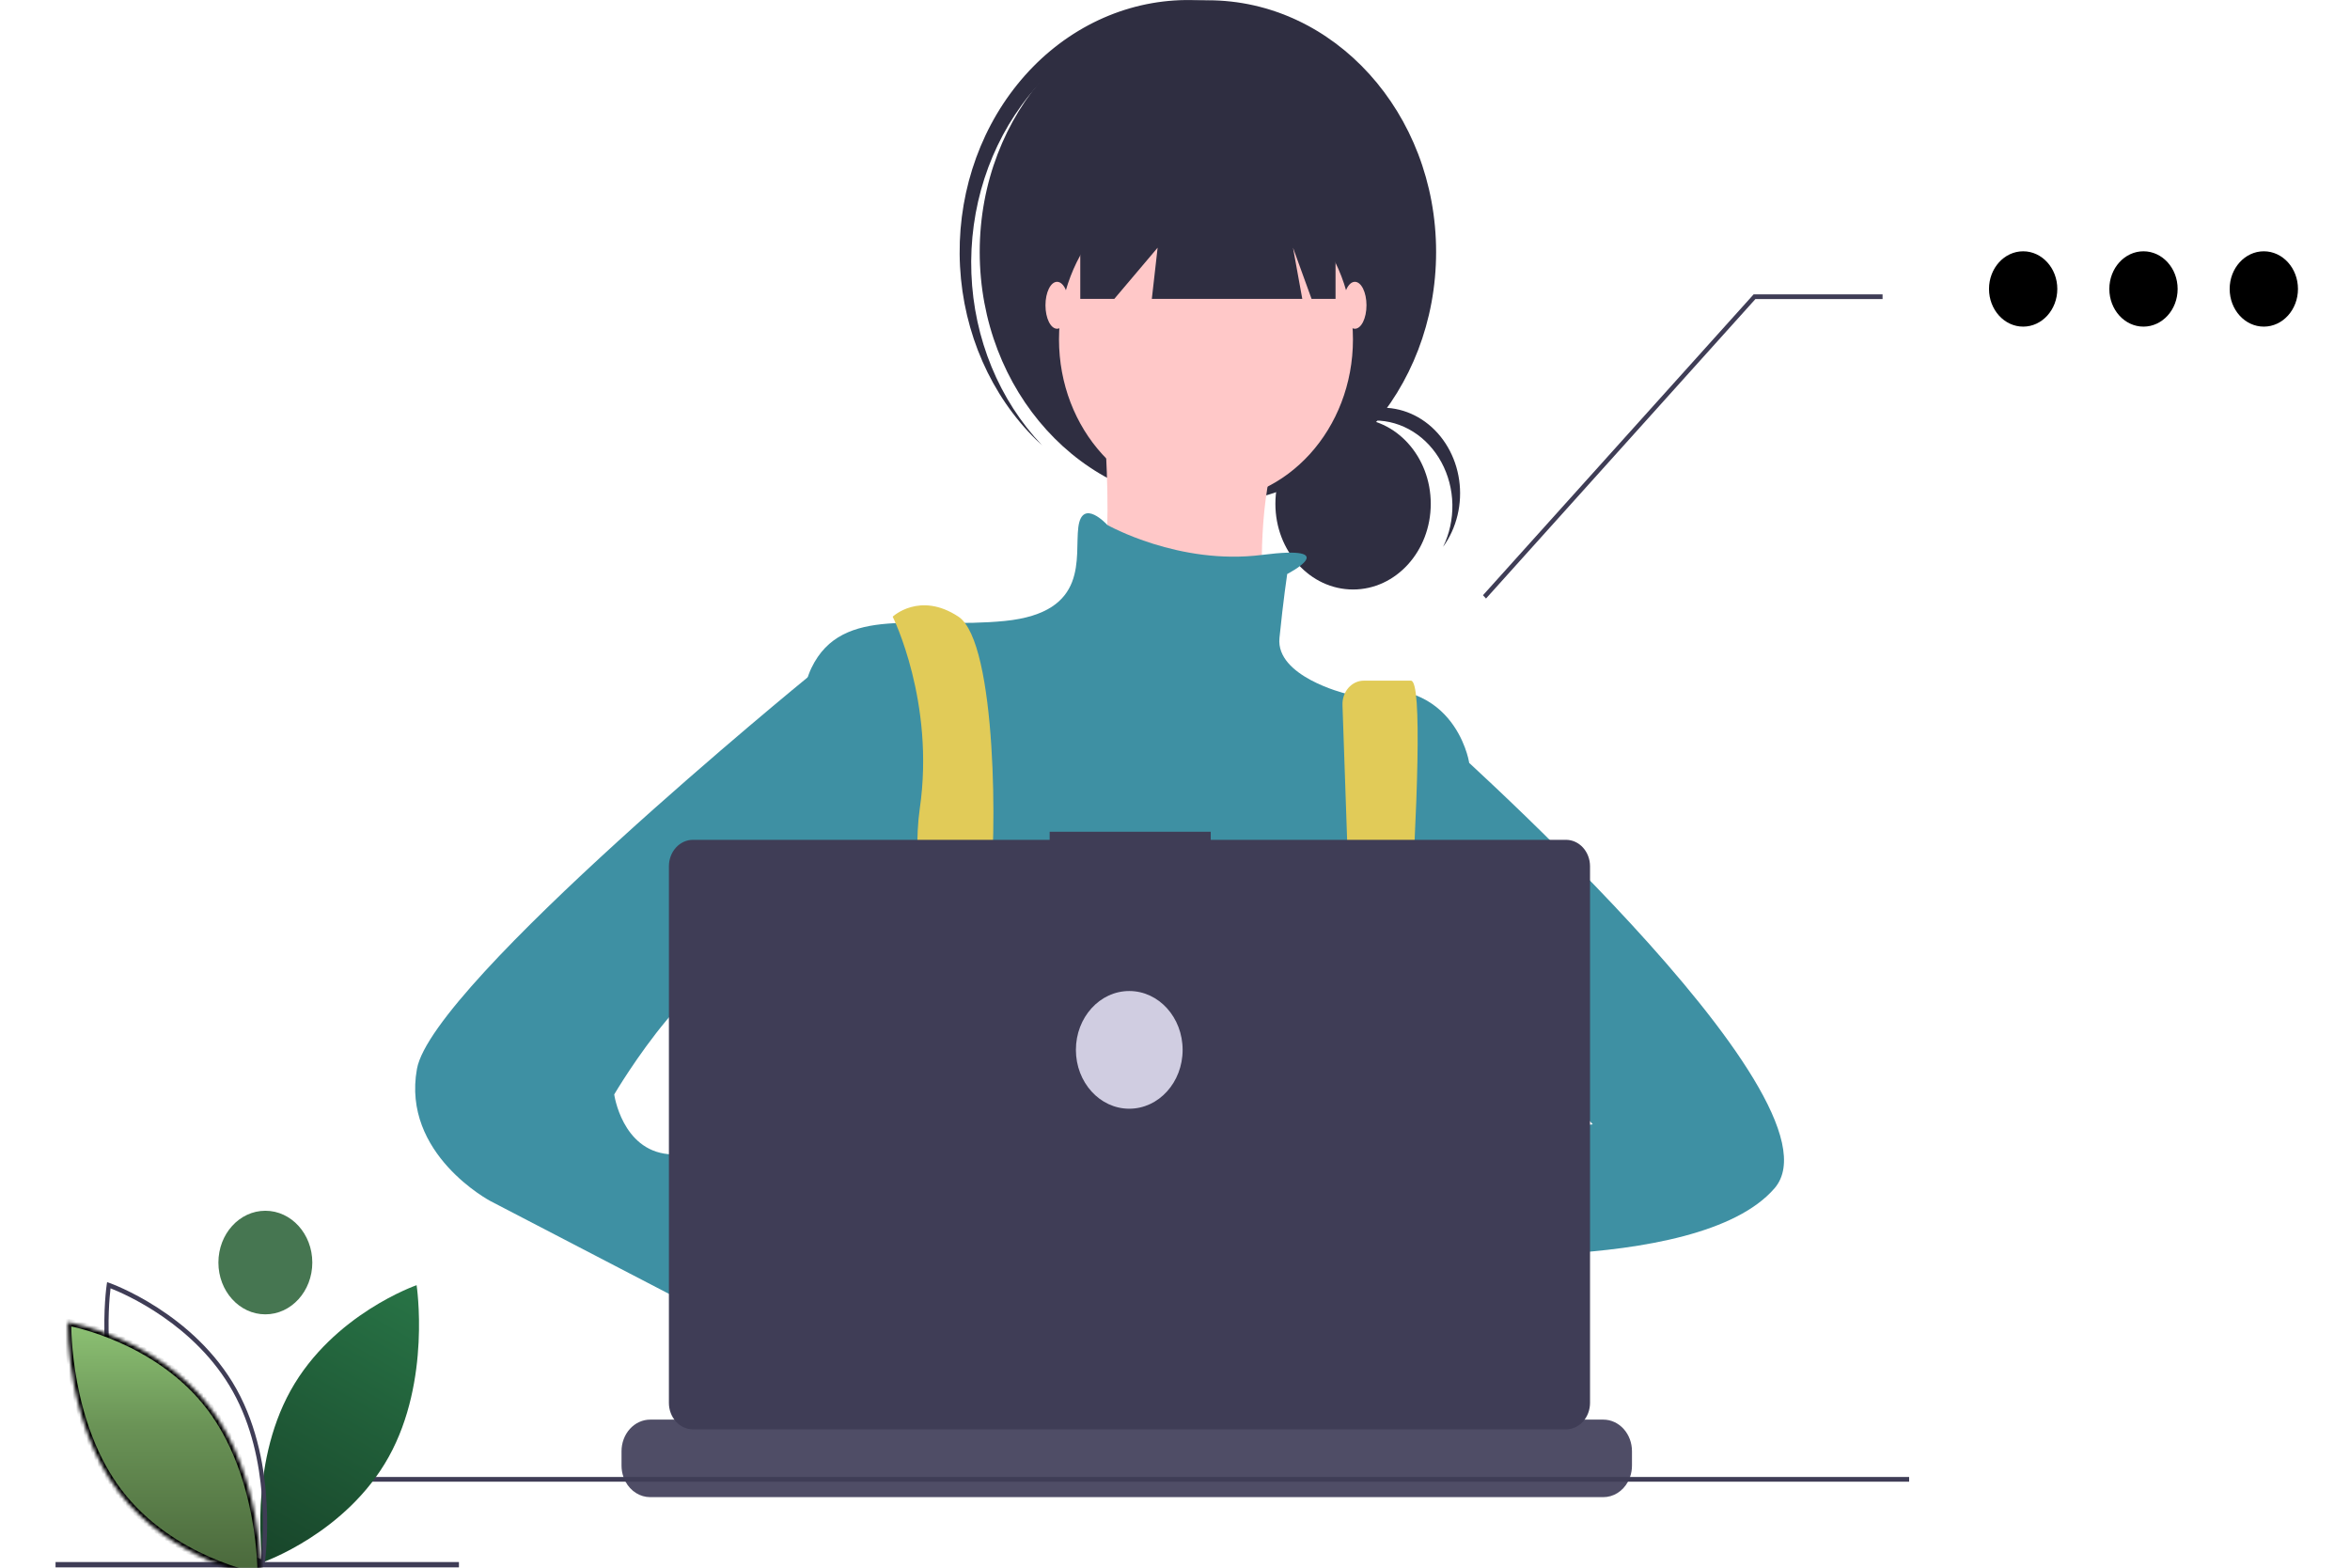 <svg width="664" height="443" viewBox="0 0 664 443" fill="none" xmlns="http://www.w3.org/2000/svg">
<g id="undraw_dev_focus_b9xo (1) 1" clip-path="url(#clip0)">
<g id="lady">
<path id="Vector" d="M382.315 166.555C394.438 166.555 404.265 155.717 404.265 142.348C404.265 128.979 394.438 118.141 382.315 118.141C370.193 118.141 360.365 128.979 360.365 142.348C360.365 155.717 370.193 166.555 382.315 166.555Z" fill="#2F2E41"/>
<path id="Vector_2" d="M388.431 118.807C392.229 118.807 395.963 119.895 399.266 121.963C402.57 124.032 405.33 127.01 407.277 130.607C409.224 134.205 410.292 138.297 410.375 142.486C410.459 146.674 409.555 150.815 407.753 154.503C409.656 151.877 411.042 148.843 411.823 145.593C412.604 142.344 412.763 138.951 412.289 135.63C411.815 132.31 410.719 129.134 409.071 126.307C407.423 123.479 405.259 121.061 402.717 119.207C400.174 117.352 397.31 116.102 394.305 115.536C391.3 114.971 388.222 115.101 385.266 115.92C382.31 116.739 379.54 118.228 377.135 120.292C374.729 122.356 372.74 124.951 371.294 127.91C373.346 125.069 375.952 122.775 378.919 121.199C381.886 119.623 385.137 118.805 388.431 118.807V118.807Z" fill="#2F2E41"/>
<path id="Vector_3" d="M341.299 142.297C376.909 142.297 405.777 110.46 405.777 71.188C405.777 31.915 376.909 0.078 341.299 0.078C305.689 0.078 276.821 31.915 276.821 71.188C276.821 110.46 305.689 142.297 341.299 142.297Z" fill="#2F2E41"/>
<path id="Vector_4" d="M290.694 27.067C301.804 13.288 317.334 4.807 334.007 3.416C350.679 2.025 367.189 7.832 380.052 19.612C379.525 19.059 379.003 18.502 378.455 17.965C365.674 5.439 348.906 -0.974 331.837 0.134C314.769 1.243 298.798 9.782 287.438 23.875C276.078 37.968 270.259 56.46 271.26 75.284C272.261 94.108 280.001 111.723 292.777 124.255C293.325 124.792 293.888 125.298 294.447 125.811C282.333 113.102 275.17 95.699 274.47 77.276C273.77 58.853 279.587 40.85 290.694 27.067V27.067Z" fill="#2F2E41"/>
<path id="Vector_5" d="M340.752 141.694C363.688 141.694 382.28 121.189 382.28 95.895C382.28 70.601 363.688 50.096 340.752 50.096C317.817 50.096 299.224 70.601 299.224 95.895C299.224 121.189 317.817 141.694 340.752 141.694Z" fill="#FFC8C8"/>
<path id="Vector_6" d="M311.246 110.358C311.246 110.358 316.71 165.799 307.967 171.825C299.224 177.851 358.238 186.288 358.238 186.288C358.238 186.288 349.495 126.026 371.352 110.358H311.246Z" fill="#FFC8C8"/>
<path id="Vector_7" d="M363.702 162.183C363.702 162.183 379.975 153.802 356.539 156.787C333.103 159.773 312.882 148.323 312.882 148.323C312.882 148.323 305.782 140.489 304.689 148.925C303.596 157.362 307.967 173.03 283.925 175.441C259.882 177.851 238.025 170.62 229.283 188.698C220.54 206.777 224.911 285.117 224.911 285.117C224.911 285.117 241.304 350.2 254.418 359.842C267.532 369.484 382.28 356.226 382.28 356.226L415.066 291.143V215.213C415.066 215.213 410.694 188.698 380.095 195.93C380.095 195.93 360.424 191.109 361.516 180.262C362.609 169.414 363.702 162.183 363.702 162.183Z" fill="#3E90A3"/>
<path id="Vector_8" d="M258.755 405.9C259.43 402.654 259.883 400.818 259.883 400.818L259.533 398.178L255.933 371.214L254.419 359.841C267.53 353.815 270.811 326.093 270.811 326.093L271.305 325.767L273.543 324.29V324.284L281.576 318.969L281.739 318.863L284.983 321.244L291.575 326.093C314.637 344.796 338.121 344.463 352.614 341.517C361.473 339.714 366.979 336.941 366.979 336.941L382.877 331.094L383.371 330.915L383.86 330.995L393.183 332.551L393.352 332.584L394.124 332.711L391.965 349.172L388.835 373.096C397.103 377.925 404.455 386.997 410.884 398.178C412.307 400.652 413.686 403.226 415.021 405.9C416.758 409.359 418.417 412.957 419.997 416.642C420.19 417.081 420.377 417.526 420.564 417.972C421.173 419.415 421.776 420.872 422.361 422.335H255.86C256.077 420.865 256.294 419.462 256.505 418.111C256.516 418.066 256.524 418.019 256.53 417.972C256.608 417.519 256.68 417.081 256.747 416.642C257.482 412.252 258.194 408.587 258.755 405.9Z" fill="#2F2E41"/>
<path id="Vector_9" d="M252.232 174.235C252.232 174.235 264.254 198.34 259.882 228.471C255.511 258.602 272.996 333.327 272.996 333.327L286.11 329.711C286.11 329.711 277.368 267.039 279.553 252.576C281.739 238.113 281.739 181.467 270.811 174.235C259.882 167.004 252.232 174.235 252.232 174.235Z" fill="#E1CB58"/>
<path id="Vector_10" d="M379.326 199.285L383.92 332.724L392.662 338.75C392.662 338.75 405.23 192.314 398.673 192.314H385.331C384.516 192.314 383.709 192.497 382.959 192.852C382.21 193.207 381.534 193.726 380.972 194.378C380.41 195.03 379.975 195.801 379.692 196.645C379.409 197.489 379.284 198.387 379.326 199.285V199.285Z" fill="#E1CB58"/>
<path id="Vector_11" d="M279.007 330.314C282.025 330.314 284.471 327.616 284.471 324.287C284.471 320.959 282.025 318.261 279.007 318.261C275.989 318.261 273.543 320.959 273.543 324.287C273.543 327.616 275.989 330.314 279.007 330.314Z" fill="#6C63FF"/>
<path id="Vector_12" d="M388.291 336.34C391.309 336.34 393.755 333.642 393.755 330.314C393.755 326.986 391.309 324.287 388.291 324.287C385.273 324.287 382.827 326.986 382.827 330.314C382.827 333.642 385.273 336.34 388.291 336.34Z" fill="#6C63FF"/>
<path id="Vector_13" d="M305.235 38.646V84.445H314.852L327.092 69.982L325.453 84.445H367.964L365.341 69.982L370.587 84.445H377.362V38.646H305.235Z" fill="#2F2E41"/>
<path id="Vector_14" d="M298.678 92.882C300.489 92.882 301.957 89.914 301.957 86.253C301.957 82.592 300.489 79.624 298.678 79.624C296.867 79.624 295.4 82.592 295.4 86.253C295.4 89.914 296.867 92.882 298.678 92.882Z" fill="#FFC8C8"/>
<path id="Vector_15" d="M382.827 92.882C384.638 92.882 386.105 89.914 386.105 86.253C386.105 82.592 384.638 79.624 382.827 79.624C381.016 79.624 379.548 82.592 379.548 86.253C379.548 89.914 381.016 92.882 382.827 92.882Z" fill="#FFC8C8"/>
<path id="Vector_16" d="M405.23 329.711C405.23 329.711 355.506 319.467 352.227 337.545C348.949 355.624 407.416 347.79 407.416 347.79L405.23 329.711Z" fill="#FFC8C8"/>
<path id="Vector_17" d="M404.137 205.572C404.137 205.572 523.257 310.427 501.4 335.737C479.543 361.047 396.487 353.816 396.487 353.816L401.952 323.685L450.037 317.659L425.994 291.143L404.137 293.554V205.572Z" fill="#3E90A3"/>
<path id="Vector_18" d="M228.19 380.331L243.49 393.589C243.49 393.589 254.418 430.951 270.811 420.104C287.203 409.257 255.511 370.689 255.511 370.689L236.932 363.458L228.19 380.331Z" fill="#FFC8C8"/>
<path id="Vector_19" d="M243.49 186.288L228.231 191.352C228.231 191.352 122.184 277.886 117.813 301.991C113.441 326.095 138.577 339.353 138.577 339.353L233.654 388.768L243.49 359.842L198.683 334.532C198.683 334.532 201.962 327.301 188.847 326.095C175.733 324.89 173.548 309.222 173.548 309.222C173.548 309.222 199.776 264.628 213.983 274.27C228.19 283.912 232.561 291.143 232.561 291.143L243.49 186.288Z" fill="#3E90A3"/>
<path id="Vector_20" d="M461.121 410.03V414.068C461.123 415.176 460.937 416.274 460.572 417.307C460.41 417.767 460.215 418.212 459.987 418.637C459.269 419.967 458.249 421.069 457.028 421.834C455.806 422.599 454.426 423.001 453.022 423H183.713C182.308 423.001 180.928 422.599 179.707 421.834C178.486 421.069 177.466 419.967 176.747 418.637C176.52 418.212 176.324 417.767 176.162 417.307C175.797 416.274 175.611 415.176 175.613 414.068V410.03C175.613 408.857 175.822 407.695 176.229 406.612C176.636 405.528 177.233 404.543 177.985 403.713C178.737 402.884 179.63 402.226 180.613 401.777C181.596 401.328 182.649 401.097 183.713 401.098H199.236V399.216C199.236 399.167 199.245 399.118 199.262 399.073C199.279 399.028 199.304 398.987 199.335 398.952C199.366 398.917 199.404 398.89 199.445 398.871C199.486 398.853 199.53 398.843 199.574 398.843H207.673C207.718 398.843 207.762 398.853 207.803 398.871C207.844 398.89 207.881 398.917 207.912 398.952C207.944 398.987 207.969 399.028 207.986 399.073C208.003 399.118 208.011 399.167 208.011 399.216V401.098H213.071V399.216C213.071 399.167 213.08 399.118 213.097 399.073C213.114 399.028 213.138 398.987 213.17 398.952C213.201 398.917 213.238 398.89 213.279 398.871C213.32 398.853 213.364 398.843 213.409 398.843H221.508C221.553 398.843 221.597 398.853 221.638 398.871C221.679 398.89 221.716 398.917 221.747 398.952C221.779 398.987 221.803 399.028 221.82 399.073C221.837 399.118 221.846 399.167 221.846 399.216V401.098H226.912V399.216C226.912 399.167 226.921 399.118 226.937 399.073C226.954 399.028 226.979 398.987 227.011 398.952C227.042 398.917 227.079 398.89 227.12 398.871C227.161 398.853 227.205 398.843 227.25 398.843H235.349C235.393 398.843 235.437 398.853 235.478 398.871C235.519 398.89 235.557 398.917 235.588 398.952C235.619 398.987 235.644 399.028 235.661 399.073C235.678 399.118 235.687 399.167 235.687 399.216V401.098H240.747V399.216C240.747 399.167 240.755 399.118 240.772 399.073C240.789 399.028 240.814 398.987 240.846 398.952C240.877 398.917 240.914 398.89 240.955 398.871C240.996 398.853 241.04 398.843 241.084 398.843H249.184C249.228 398.843 249.272 398.853 249.313 398.871C249.354 398.89 249.392 398.917 249.423 398.952C249.454 398.987 249.479 399.028 249.496 399.073C249.513 399.118 249.522 399.167 249.522 399.216V401.098H254.582V399.216C254.582 399.167 254.59 399.118 254.607 399.073C254.624 399.028 254.649 398.987 254.68 398.952C254.712 398.917 254.749 398.89 254.79 398.871C254.831 398.853 254.875 398.843 254.919 398.843H263.019C263.063 398.843 263.107 398.853 263.148 398.871C263.189 398.89 263.226 398.917 263.258 398.952C263.289 398.987 263.314 399.028 263.331 399.073C263.348 399.118 263.357 399.167 263.357 399.216V401.098H268.422V399.216C268.422 399.167 268.431 399.118 268.448 399.073C268.465 399.028 268.49 398.987 268.521 398.952C268.553 398.917 268.59 398.89 268.631 398.871C268.672 398.853 268.716 398.843 268.76 398.843H276.86C276.904 398.843 276.948 398.853 276.989 398.871C277.03 398.89 277.067 398.917 277.099 398.952C277.13 398.987 277.155 399.028 277.172 399.073C277.189 399.118 277.197 399.167 277.197 399.216V401.098H282.257V399.216C282.257 399.167 282.266 399.118 282.283 399.073C282.3 399.028 282.325 398.987 282.356 398.952C282.387 398.917 282.425 398.89 282.466 398.871C282.507 398.853 282.551 398.843 282.595 398.843H346.04C346.084 398.843 346.128 398.853 346.169 398.871C346.21 398.89 346.247 398.917 346.279 398.952C346.31 398.987 346.335 399.028 346.352 399.073C346.369 399.118 346.378 399.167 346.378 399.216V401.098H351.444V399.216C351.443 399.167 351.452 399.118 351.469 399.073C351.486 399.028 351.511 398.987 351.542 398.952C351.574 398.917 351.611 398.89 351.652 398.871C351.693 398.853 351.737 398.843 351.781 398.843H359.881C359.97 398.844 360.055 398.884 360.119 398.953C360.182 399.023 360.218 399.117 360.218 399.216V401.098H365.278V399.216C365.278 399.167 365.287 399.118 365.304 399.073C365.321 399.028 365.346 398.987 365.377 398.952C365.409 398.917 365.446 398.89 365.487 398.871C365.528 398.853 365.572 398.843 365.616 398.843H373.716C373.76 398.843 373.804 398.853 373.845 398.871C373.886 398.89 373.923 398.917 373.955 398.952C373.986 398.987 374.011 399.028 374.028 399.073C374.045 399.118 374.053 399.167 374.053 399.216V401.098H379.113V399.216C379.113 399.167 379.122 399.118 379.139 399.073C379.156 399.028 379.181 398.987 379.212 398.952C379.243 398.917 379.281 398.89 379.322 398.871C379.363 398.853 379.407 398.843 379.451 398.843H387.55C387.595 398.843 387.639 398.853 387.68 398.871C387.721 398.89 387.758 398.917 387.789 398.952C387.821 398.987 387.846 399.028 387.863 399.073C387.88 399.118 387.888 399.167 387.888 399.216V401.098H392.954V399.216C392.954 399.167 392.963 399.118 392.98 399.073C392.997 399.028 393.021 398.987 393.053 398.952C393.084 398.917 393.121 398.89 393.162 398.871C393.203 398.853 393.247 398.843 393.292 398.843H401.391C401.48 398.844 401.565 398.884 401.627 398.954C401.689 399.024 401.723 399.118 401.723 399.216V401.098H406.789V399.216C406.789 399.167 406.798 399.118 406.814 399.073C406.831 399.028 406.856 398.987 406.888 398.952C406.919 398.917 406.956 398.89 406.997 398.871C407.038 398.853 407.082 398.843 407.127 398.843H415.226C415.271 398.843 415.314 398.853 415.355 398.871C415.396 398.89 415.434 398.917 415.465 398.952C415.496 398.987 415.521 399.028 415.538 399.073C415.555 399.118 415.564 399.167 415.564 399.216V401.098H420.624V399.216C420.624 399.167 420.632 399.118 420.649 399.073C420.666 399.028 420.691 398.987 420.723 398.952C420.754 398.917 420.791 398.89 420.832 398.871C420.873 398.853 420.917 398.843 420.962 398.843H429.061C429.105 398.843 429.149 398.853 429.19 398.871C429.231 398.89 429.269 398.917 429.3 398.952C429.331 398.987 429.356 399.028 429.373 399.073C429.39 399.118 429.399 399.167 429.399 399.216V401.098H453.022C454.085 401.097 455.139 401.328 456.122 401.777C457.104 402.226 457.997 402.884 458.749 403.713C459.502 404.543 460.098 405.528 460.505 406.612C460.912 407.695 461.121 408.857 461.121 410.03V410.03Z" fill="#4F4D66"/>
<path id="Vector_21" d="M539.431 417.303H97.368V418.634H539.431V417.303Z" fill="#3F3D56"/>
<path id="Vector_22" d="M442.479 237.282H342.1V235H296.583V237.282H195.79C193.989 237.282 192.262 238.071 190.989 239.475C189.715 240.879 189 242.784 189 244.77V396.357C189 398.343 189.715 400.248 190.989 401.652C192.262 403.056 193.989 403.845 195.79 403.845H442.479C444.28 403.845 446.007 403.056 447.28 401.652C448.554 400.248 449.269 398.343 449.269 396.357V244.77C449.269 243.787 449.094 242.813 448.752 241.904C448.411 240.996 447.911 240.17 447.28 239.475C446.65 238.78 445.901 238.228 445.078 237.852C444.254 237.475 443.371 237.282 442.479 237.282V237.282Z" fill="#3F3D56"/>
<path id="Vector_23" d="M319.077 313.256C327.404 313.256 334.154 305.811 334.154 296.628C334.154 287.445 327.404 280 319.077 280C310.75 280 304 287.445 304 296.628C304 305.811 310.75 313.256 319.077 313.256Z" fill="#D0CDE1"/>
<path id="Vector_24" d="M129.676 441.337H15.692V442.841H129.676V441.337Z" fill="#3F3D56"/>
<path id="Vector_25" d="M82.104 392.894C70.096 414.515 74.227 441.409 74.227 441.409C74.227 441.409 97.828 433.248 109.836 411.628C121.844 390.007 117.712 363.114 117.712 363.114C117.712 363.114 94.112 371.274 82.104 392.894Z" fill="url(#paint0_linear)"/>
<path id="Vector_26" d="M74.707 442.271L74.047 442.043C73.809 441.96 50.092 433.559 38.105 411.976C26.117 390.392 30.106 363.274 30.147 363.003L30.262 362.251L30.922 362.479C31.161 362.562 54.877 370.963 66.865 392.547C78.852 414.13 74.863 441.248 74.822 441.519L74.707 442.271ZM31.235 364.002C30.69 368.553 28.513 392.16 39.133 411.281C49.753 430.401 69.81 438.988 73.734 440.52C74.28 435.969 76.456 412.362 65.837 393.242C55.217 374.121 35.159 365.534 31.235 364.002H31.235Z" fill="#3F3D56"/>
<path id="Vector_27" d="M419.877 169.108L495.99 84.504H531.924V83.173H495.486L495.31 83.371L419.019 168.173L419.877 169.108Z" fill="#3F3D56"/>
</g>
<g id="plantdot">
<path id="Vector_28" d="M74.977 371.352C82.304 371.352 88.244 364.801 88.244 356.719C88.244 348.638 82.304 342.087 74.977 342.087C67.649 342.087 61.709 348.638 61.709 356.719C61.709 364.801 67.649 371.352 74.977 371.352Z" fill="#467651"/>
</g>
<g id="leaf" filter="url(#filter0_d)">
<g id="Vector_29">
<mask id="path-29-inside-1" fill="white">
<path d="M73.737 441.587L73.054 441.468C72.808 441.425 48.233 436.934 33.515 417.514C18.797 398.093 19.151 370.623 19.156 370.348L19.17 369.586L19.853 369.705C20.1 369.749 44.675 374.239 59.393 393.66C74.111 413.08 73.757 440.55 73.752 440.825L73.737 441.587Z"/>
</mask>
<path d="M73.737 441.587L73.054 441.468C72.808 441.425 48.233 436.934 33.515 417.514C18.797 398.093 19.151 370.623 19.156 370.348L19.17 369.586L19.853 369.705C20.1 369.749 44.675 374.239 59.393 393.66C74.111 413.08 73.757 440.55 73.752 440.825L73.737 441.587Z" fill="url(#paint1_linear)" stroke="black" stroke-width="2" mask="url(#path-29-inside-1)"/>
</g>
</g>
<g id="dot1">
<path id="Vector_30" d="M571.649 92.284C576.979 92.284 581.299 87.519 581.299 81.642C581.299 75.764 576.979 71 571.649 71C566.32 71 562 75.764 562 81.642C562 87.519 566.32 92.284 571.649 92.284Z" fill="black"/>
</g>
<g id="dot2">
<path id="Vector_31" d="M605.649 92.284C610.979 92.284 615.299 87.519 615.299 81.642C615.299 75.764 610.979 71 605.649 71C600.32 71 596 75.764 596 81.642C596 87.519 600.32 92.284 605.649 92.284Z" fill="black"/>
</g>
<g id="dot3">
<path id="Vector_32" d="M639.649 92.284C644.979 92.284 649.299 87.519 649.299 81.642C649.299 75.764 644.979 71 639.649 71C634.32 71 630 75.764 630 81.642C630 87.519 634.32 92.284 639.649 92.284Z" fill="black"/>
</g>
</g>
<defs>
<filter id="filter0_d" x="15.154" y="369.586" width="62.599" height="80.001" filterUnits="userSpaceOnUse" color-interpolation-filters="sRGB">
<feFlood flood-opacity="0" result="BackgroundImageFix"/>
<feColorMatrix in="SourceAlpha" type="matrix" values="0 0 0 0 0 0 0 0 0 0 0 0 0 0 0 0 0 0 127 0"/>
<feOffset dy="4"/>
<feGaussianBlur stdDeviation="2"/>
<feColorMatrix type="matrix" values="0 0 0 0 0 0 0 0 0 0 0 0 0 0 0 0 0 0 0.25 0"/>
<feBlend mode="normal" in2="BackgroundImageFix" result="effect1_dropShadow"/>
<feBlend mode="normal" in="SourceGraphic" in2="effect1_dropShadow" result="shape"/>
</filter>
<linearGradient id="paint0_linear" x1="74" y1="441" x2="118" y2="363" gradientUnits="userSpaceOnUse">
<stop stop-color="#18452A"/>
<stop offset="1" stop-color="#287446"/>
</linearGradient>
<linearGradient id="paint1_linear" x1="46.454" y1="369.586" x2="46.454" y2="441.587" gradientUnits="userSpaceOnUse">
<stop stop-color="#8DC274"/>
<stop offset="0.411" stop-color="#6A9356"/>
<stop offset="1" stop-color="#49673B"/>
<stop offset="1" stop-color="#568B3C"/>
</linearGradient>
<clipPath id="clip0">
<rect width="664" height="443" fill="white"/>
</clipPath>
</defs>
</svg>
